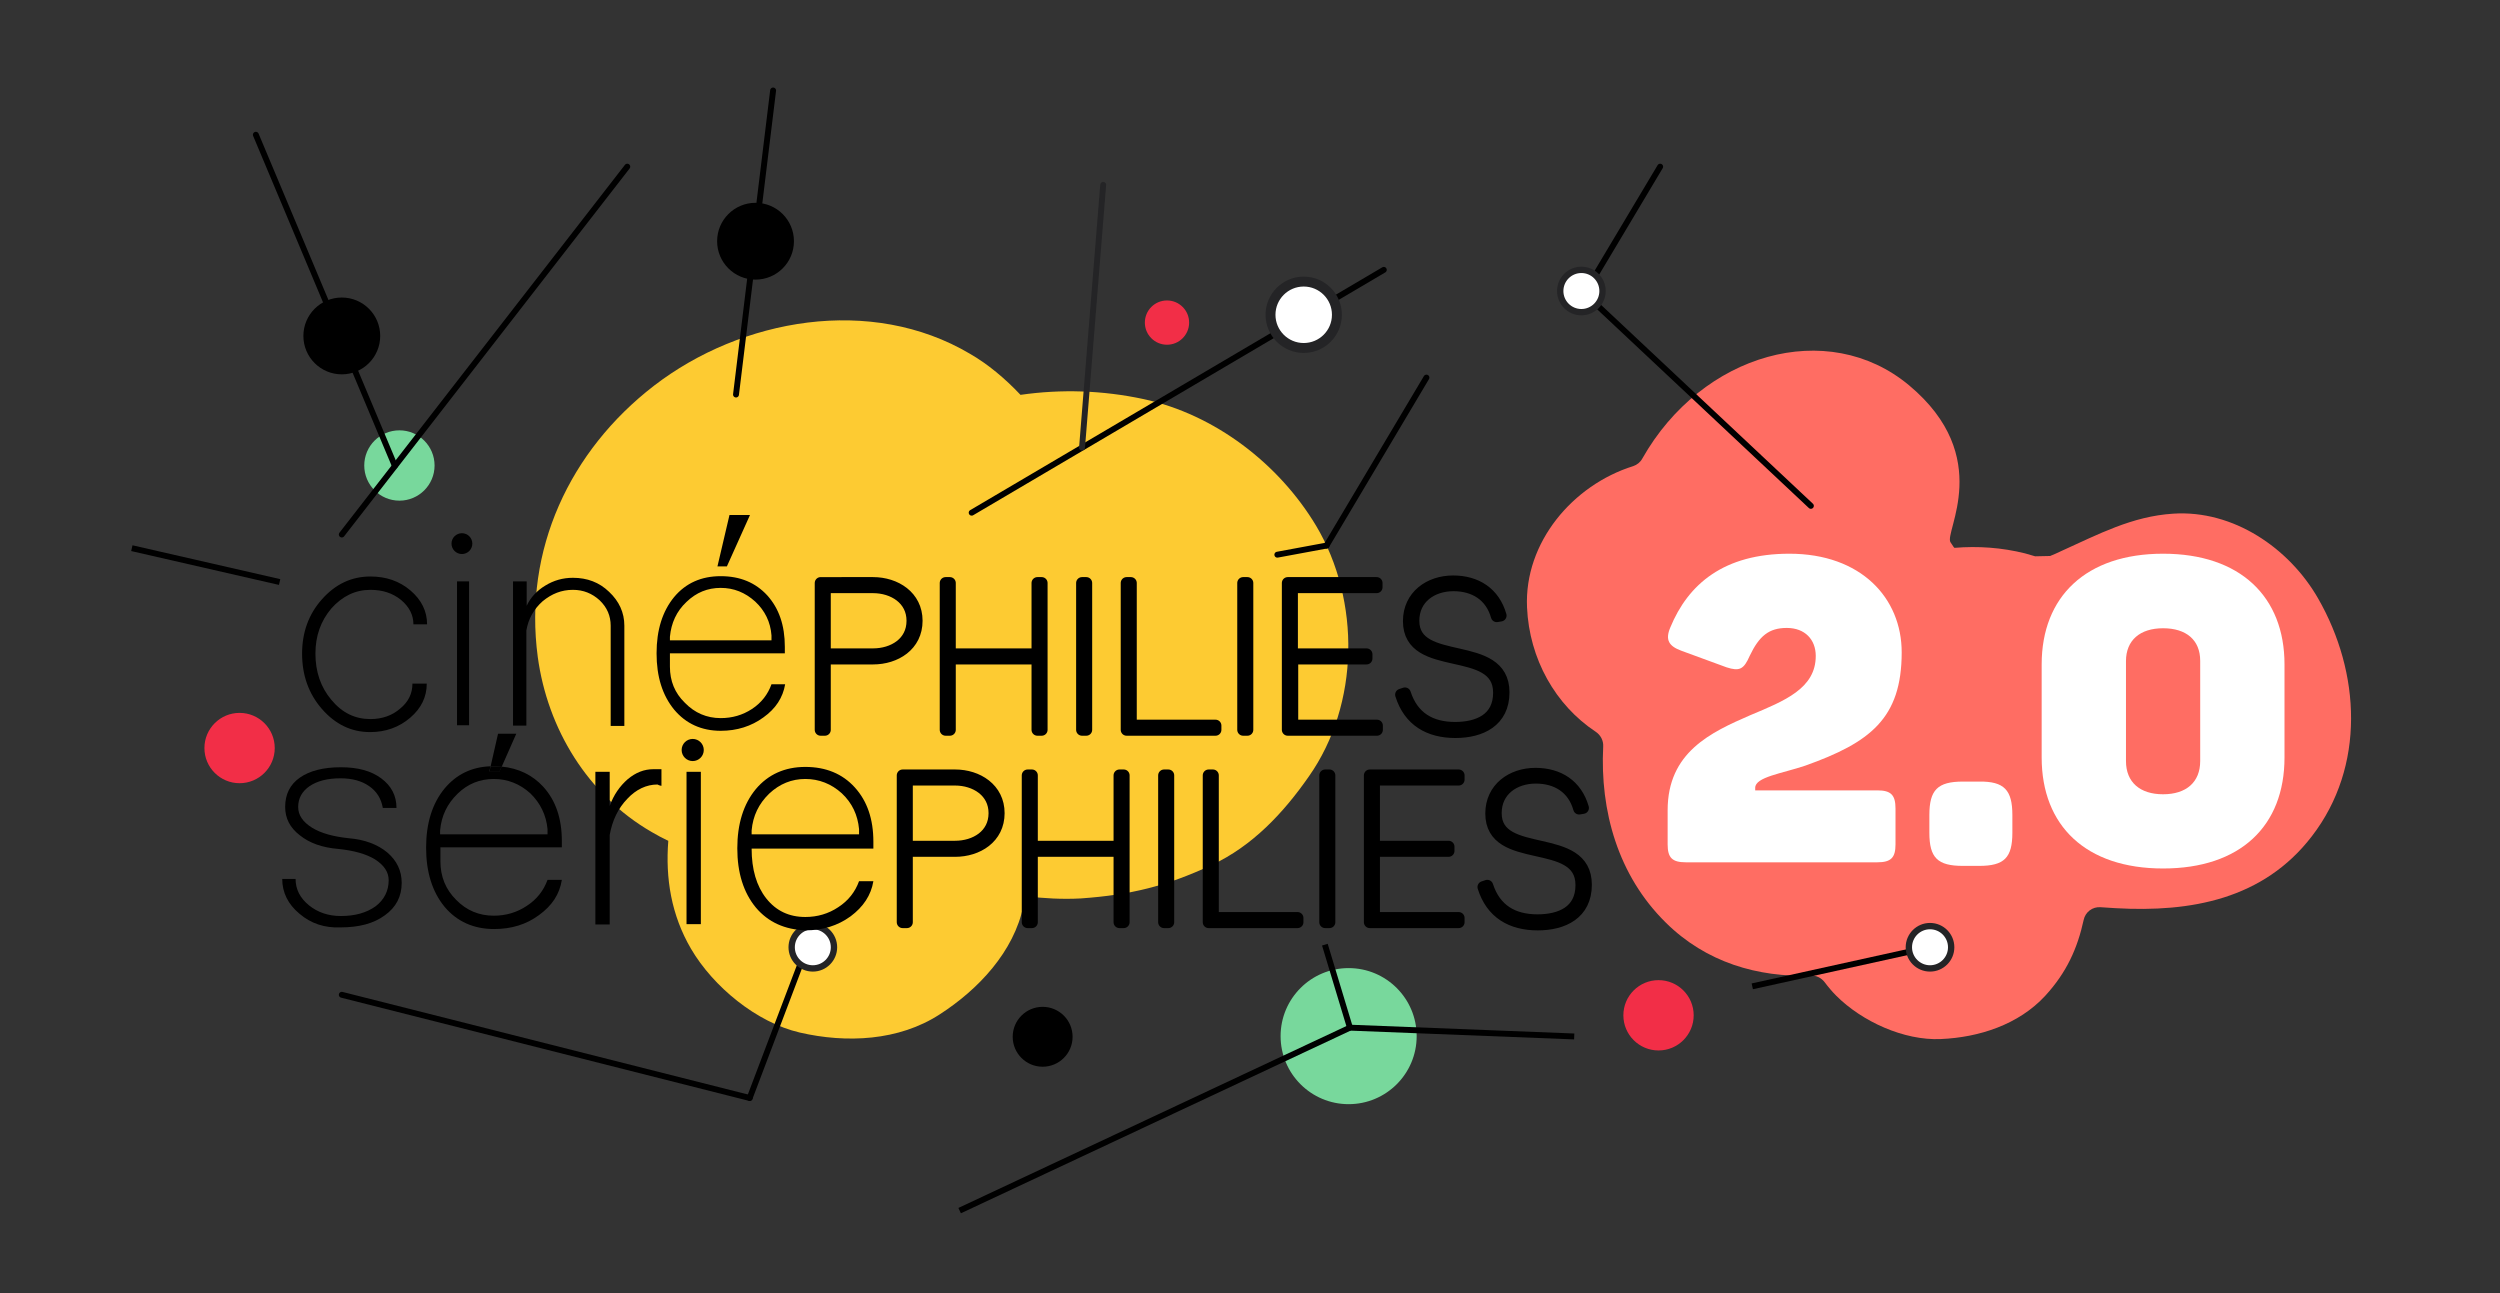 <?xml version="1.0" encoding="utf-8"?>
<!-- Generator: Adobe Illustrator 18.1.1, SVG Export Plug-In . SVG Version: 6.00 Build 0)  -->
<svg version="1.1" id="Layer_1" xmlns="http://www.w3.org/2000/svg" xmlns:xlink="http://www.w3.org/1999/xlink" x="0px" y="0px"
	 viewBox="0 0 768 397.2" enable-background="new 0 0 768 397.2" xml:space="preserve">
<rect x="0" y="0" width="768" height="397.2" fill="#333333" stroke="none"/>
<path fill="#FF6D63" d="M712.1,183.8c-8.9-15.5-26.1-27.2-44.5-26c-12.6,0.8-22.9,6.3-34.2,11.4c-1.2,0.6-2.4,1.1-3.6,1.6
	c0,0,0,0,0,0c-1.6,0-3,0.1-4.6,0.1c-1-0.3-2-0.6-3.1-0.9c-7.2-1.8-14.5-2.3-21.7-1.7c-0.2-0.2-0.3-0.3-0.4-0.5
	c-0.2-0.3-0.5-0.7-0.8-1.2c-2.1-3,13.6-26.2-12.7-48.2c-25-20.9-63.7-9.9-82,22.5c-0.6,1.1-1.6,1.9-2.8,2.3
	c-18.5,5.8-33.5,23.4-32.6,43.4c0.7,15.8,8.7,30,21.1,38.2c1.5,1,2.4,2.7,2.3,4.5c-1,19.8,4.5,39.6,19.2,54.1
	c12.4,12.3,28.4,16.9,44.6,16.3c1.6-0.1,3.2,0.7,4.2,2c1.2,1.6,2.4,3,3.6,4.2c7.9,7.9,20.8,13.8,32.1,13.3
	c11.7-0.5,23.9-4.4,32.1-13.3c6.6-7.2,9.9-14.6,11.8-23.3c0.5-2.4,2.7-4.1,5.2-3.9c1.6,0.1,3.1,0.2,4.7,0.3
	c23,1.3,45.3-2.7,60.2-22.1C726.7,235.5,725.2,206.6,712.1,183.8z"/>
<path fill="#FDCB32" d="M404.3,161.5c-11.4-19-31.1-34.2-53-38.9c-12.6-2.7-25.3-3.1-37.8-1.3c-4.7-5-10.1-9.5-15.5-12.6
	c-30.4-18-70.2-10.9-97.1,9.8c-25.9,20-40.1,50.4-35.7,83.3c3,22.1,15.3,42.4,35,53.8c1.7,1,3.4,1.9,5.1,2.7
	c-0.9,11.5,0.9,22.8,7,33.2c6.8,11.6,20.1,22.6,33.4,25.7c14.3,3.3,30.4,2.6,43-5.6c11.8-7.6,22.8-19.2,25.7-33.4
	c0.2-1,0.4-2,0.6-2.9c5.7,0.7,11.4,1,17,0.7c15.5-1.1,26.3-3.8,40.1-10.2c12.7-5.9,22.2-16.1,30-27.3
	C417.7,216.3,418,184.5,404.3,161.5z"/>
<circle fill="#78D89C" cx="414.3" cy="318.3" r="20.9"/>
<circle fill="#78D89C" cx="122.7" cy="143" r="10.8"/>
<circle fill="#F22E47" cx="73.6" cy="229.8" r="10.8"/>
<circle fill="#F22E47" cx="509.5" cy="311.9" r="10.8"/>
<circle fill="#F22E47" cx="358.5" cy="99.1" r="6.8"/>
<g>
	<path fill="#FFFFFF" d="M549.7,170.1c22,0,34.5,13.6,34.5,30.3c0,20.3-9.7,27.7-29.6,34.8c-7.1,2.4-15.4,3.5-15.4,6.8v0.8h37.5
		c4.2,0,5.6,1.4,5.6,5.6v11c0,4.1-1.4,5.5-5.6,5.5h-58.8c-4.2,0-5.6-1.4-5.6-5.5v-10.5c0-17.8,13.2-23.9,25.4-29.2
		c10.5-4.4,20.1-8.2,20.1-18.2c0-5-3.3-8.6-8.9-8.6c-5.5,0-8.5,2.5-11.4,8.6c-1.8,4.1-3.1,4.8-7.1,3.5l-13.9-5.1
		c-3.8-1.4-5-3.3-3.4-7.1C518.6,179.4,529.6,170.1,549.7,170.1z"/>
	<path fill="#FFFFFF" d="M618.2,250.4v5.4c0,7.7-2.5,10.2-10.2,10.2h-5c-7.8,0-10.3-2.5-10.3-10.2v-5.4c0-7.7,2.5-10.3,10.3-10.3h5
		C615.7,240,618.2,242.7,618.2,250.4z"/>
	<path fill="#FFFFFF" d="M664.5,170.1c23.7,0,37.3,13.2,37.3,34v28.6c0,21.1-13.6,34.1-37.3,34.1s-37.3-13.1-37.3-34.1v-28.6
		C627.2,183.3,640.8,170.1,664.5,170.1z M664.5,193c-7.1,0-11.4,3.7-11.4,10.1v30.7c0,6.5,4.3,10.2,11.4,10.2s11.4-3.7,11.4-10.2
		V203C675.9,196.6,671.6,193,664.5,193z"/>
</g>
<circle cx="212.8" cy="230.4" r="3.4"/>
<line fill="none" stroke="#000000" stroke-width="1.816" stroke-linecap="round" stroke-linejoin="round" stroke-miterlimit="10" x1="487.2" y1="89.4" x2="510" y2="51.2"/>
<line fill="none" stroke="#000000" stroke-width="1.816" stroke-linecap="round" stroke-linejoin="round" stroke-miterlimit="10" x1="407.5" y1="167.6" x2="438.2" y2="116"/>
<line fill="none" stroke="#000000" stroke-width="1.816" stroke-linecap="round" stroke-linejoin="round" stroke-miterlimit="10" x1="556.3" y1="155.4" x2="486.3" y2="89.7"/>
<path fill="none" stroke="#000000" stroke-width="1.816" stroke-miterlimit="10" d="M274.6,220.5"/>
<line fill="none" stroke="#000000" stroke-width="1.816" stroke-miterlimit="10" x1="294.8" y1="371.9" x2="414.7" y2="315.7"/>
<line fill="none" stroke="#000000" stroke-width="1.816" stroke-miterlimit="10" x1="414.7" y1="315.7" x2="483.6" y2="318.4"/>
<line fill="none" stroke="#000000" stroke-width="1.816" stroke-miterlimit="10" x1="407" y1="290.2" x2="414.7" y2="315.7"/>
<line fill="none" stroke="#000000" stroke-width="1.816" stroke-linecap="round" stroke-linejoin="round" stroke-miterlimit="10" x1="407.5" y1="167.6" x2="392.4" y2="170.4"/>
<path fill="none" stroke="#000000" stroke-width="1.816" stroke-miterlimit="10" d="M85.9,273.9"/>
<path fill="none" stroke="#000000" stroke-width="1.816" stroke-miterlimit="10" d="M40.5,168.4"/>
<path fill="none" stroke="#000000" stroke-width="1.816" stroke-miterlimit="10" d="M274.1,221.8"/>
<line fill="none" stroke="#000000" stroke-width="1.816" stroke-linecap="round" stroke-linejoin="round" stroke-miterlimit="10" x1="230.3" y1="337.3" x2="249.6" y2="286.4"/>
<line fill="none" stroke="#000000" stroke-width="1.816" stroke-linecap="round" stroke-linejoin="round" stroke-miterlimit="10" x1="105" y1="305.6" x2="230.3" y2="337.3"/>
<line fill="none" stroke="#000000" stroke-width="1.816" stroke-miterlimit="10" x1="40.5" y1="168.4" x2="85.9" y2="178.8"/>
<line fill="none" stroke="#000000" stroke-width="1.816" stroke-linecap="round" stroke-linejoin="round" stroke-miterlimit="10" x1="192.7" y1="51.2" x2="105" y2="164.2"/>
<line fill="none" stroke="#000000" stroke-width="1.816" stroke-linecap="round" stroke-linejoin="round" stroke-miterlimit="10" x1="298.5" y1="157.5" x2="425.1" y2="82.9"/>
<line fill="none" stroke="#000000" stroke-width="1.816" stroke-linecap="round" stroke-linejoin="round" stroke-miterlimit="10" x1="237.5" y1="27.8" x2="226.1" y2="121.2"/>
<circle cx="232.1" cy="74.1" r="11.8"/>
<circle cx="105" cy="103.2" r="11.8"/>
<circle cx="320.3" cy="318.5" r="9.2"/>
<circle fill="#FFFFFF" stroke="#242426" stroke-width="3.048" stroke-miterlimit="10" cx="400.5" cy="96.7" r="10.2"/>
<circle fill="#FFFFFF" stroke="#242426" stroke-width="1.949" stroke-miterlimit="10" cx="485.8" cy="89.4" r="6.5"/>
<circle fill="#FFFFFF" stroke="#242426" stroke-width="1.949" stroke-miterlimit="10" cx="249.7" cy="291" r="6.5"/>
<line fill="none" stroke="#000000" stroke-width="1.816" stroke-miterlimit="10" x1="592.7" y1="291" x2="538.3" y2="303"/>
<line fill="none" stroke="#000000" stroke-width="1.816" stroke-linecap="round" stroke-linejoin="round" stroke-miterlimit="10" x1="78.6" y1="41.4" x2="121.3" y2="143.1"/>
<line fill="none" stroke="#242426" stroke-width="1.816" stroke-linecap="round" stroke-linejoin="round" stroke-miterlimit="10" x1="332.4" y1="137.5" x2="338.9" y2="56.8"/>
<g>
	<path d="M98.9,217.8c-4.1-4.7-6.1-10.4-6.1-17c0-6.5,2-12.1,6.1-16.7c4.1-4.6,9-7,14.9-7c4.8,0,8.9,1.4,12.3,4.3
		c3.4,2.9,5.1,6.4,5.1,10.4h-4.2c0-2.9-1.3-5.4-3.8-7.5c-2.6-2.1-5.7-3.1-9.4-3.1c-4.6,0-8.6,1.9-12,5.7c-3.3,3.9-4.9,8.5-4.9,13.9
		c0,5.5,1.6,10.3,4.9,14.2c3.3,4,7.3,5.9,12,5.9c3.6,0,6.7-1.1,9.1-3.2c2.6-2.1,3.8-4.7,3.8-7.7h4.4c0,4.1-1.7,7.6-5.1,10.5
		c-3.4,2.9-7.5,4.4-12.3,4.4C107.9,224.9,103,222.5,98.9,217.8z"/>
	<path d="M140.4,222.8v-44.2h3.7v44.2H140.4z"/>
	<path d="M157.6,222.9v-44.3h4.2v7.5c1.2-2.6,3.2-4.7,5.7-6.2c2.6-1.6,5.4-2.4,8.5-2.4c4.4,0,8.1,1.4,11.1,4.3
		c3.1,2.9,4.7,6.4,4.7,10.4v30.8h-4.2v-30.8c0-3-1.1-5.6-3.4-7.8c-2.3-2.1-5-3.2-8.2-3.2c-3.5,0-6.5,1.2-9.3,3.5
		c-2.7,2.4-4.4,5.4-5,9v29.2H157.6z"/>
	<path d="M207.1,218c-3.6-4.4-5.4-10.1-5.4-17.3s1.8-12.9,5.4-17.3c3.6-4.3,8.4-6.4,14.3-6.4c6,0,10.7,2,14.3,5.9
		c3.6,4,5.4,9.2,5.4,15.8v2h-35.3v4.1c0,4.4,1.5,8.1,4.6,11.1c3,3.1,6.7,4.7,11,4.7c3.5,0,6.7-0.9,9.6-2.8c2.9-1.9,4.9-4.5,6-7.6
		h4.2c-0.7,4.1-2.9,7.5-6.7,10.2c-3.7,2.7-8.1,4.1-13.1,4.1C215.5,224.5,210.7,222.3,207.1,218z M237,196.8v-1.6
		c-0.3-4.1-2-7.6-5-10.4c-3.1-2.8-6.6-4.2-10.6-4.2c-4,0-7.5,1.4-10.5,4.3c-3.1,2.9-4.7,6.5-5.1,10.7v1.1H237z M224.1,158.2h6.3
		l-7.1,15.8h-2.9L224.1,158.2z"/>
	<circle cx="141.9" cy="167" r="3.2"/>
</g>
<g>
	<path stroke="#000000" stroke-width="3.632" stroke-linecap="round" stroke-linejoin="round" stroke-miterlimit="10" d="
		M268.2,179.1c6.9,0,13.4,4.1,13.4,11.6c0,7.6-6.5,11.6-13.4,11.6h-14.8v21.9h-1.3v-45.1H268.2z M268.2,201
		c6.2,0,12.1-3.5,12.1-10.3c0-6.7-5.9-10.3-12.1-10.3h-14.8V201H268.2z"/>
	<path stroke="#000000" stroke-width="3.632" stroke-linecap="round" stroke-linejoin="round" stroke-miterlimit="10" d="M320,224.2
		h-1.3v-21.9h-26.9v21.9h-1.3v-45.1h1.3V201h26.9v-21.9h1.3V224.2z"/>
	<path stroke="#000000" stroke-width="3.632" stroke-linecap="round" stroke-linejoin="round" stroke-miterlimit="10" d="
		M333.7,224.2h-1.3v-45.1h1.3V224.2z"/>
	<path stroke="#000000" stroke-width="3.632" stroke-linecap="round" stroke-linejoin="round" stroke-miterlimit="10" d="
		M373.4,224.2h-27.3v-45.1h1.3v43.8h26V224.2z"/>
	<path stroke="#000000" stroke-width="3.632" stroke-linecap="round" stroke-linejoin="round" stroke-miterlimit="10" d="
		M383.2,224.2h-1.3v-45.1h1.3V224.2z"/>
	<path stroke="#000000" stroke-width="3.632" stroke-linecap="round" stroke-linejoin="round" stroke-miterlimit="10" d="
		M422.9,224.2h-27.3v-45.1h27.3v1.3h-26V201h22.9v1.3H397v20.6h26V224.2z"/>
	<path stroke="#000000" stroke-width="3.632" stroke-linecap="round" stroke-linejoin="round" stroke-miterlimit="10" d="
		M459.8,189.3c-1.8-6.4-6.9-9.5-13.3-9.5c-6.6,0-12.3,3.9-12.3,10.9c0,14.8,27.7,5.4,27.7,22c0,8.9-7,12.2-14.8,12.2
		c-8.1,0-14.2-3.5-16.7-11.5l1.2-0.4c2.4,7.4,7.9,10.6,15.4,10.6c7.1,0,13.5-2.7,13.5-10.8c0-15.4-27.7-5.8-27.7-22
		c0-7.7,6.3-12.2,13.6-12.2c7.1,0,12.6,3.5,14.6,10.5L459.8,189.3z"/>
</g>
<g>
	<path stroke="#000000" stroke-width="3.632" stroke-linecap="round" stroke-linejoin="round" stroke-miterlimit="10" d="
		M293.4,238.2c6.9,0,13.4,4.1,13.4,11.6c0,7.6-6.5,11.6-13.4,11.6h-14.8v21.9h-1.3v-45.1H293.4z M293.4,260.1
		c6.2,0,12.1-3.5,12.1-10.3c0-6.7-5.9-10.3-12.1-10.3h-14.8v20.6H293.4z"/>
	<path stroke="#000000" stroke-width="3.632" stroke-linecap="round" stroke-linejoin="round" stroke-miterlimit="10" d="
		M345.2,283.3h-1.3v-21.9H317v21.9h-1.3v-45.1h1.3v21.9h26.9v-21.9h1.3V283.3z"/>
	<path stroke="#000000" stroke-width="3.632" stroke-linecap="round" stroke-linejoin="round" stroke-miterlimit="10" d="
		M358.9,283.3h-1.3v-45.1h1.3V283.3z"/>
	<path stroke="#000000" stroke-width="3.632" stroke-linecap="round" stroke-linejoin="round" stroke-miterlimit="10" d="
		M398.6,283.3h-27.3v-45.1h1.3V282h26V283.3z"/>
	<path stroke="#000000" stroke-width="3.632" stroke-linecap="round" stroke-linejoin="round" stroke-miterlimit="10" d="
		M408.4,283.3h-1.3v-45.1h1.3V283.3z"/>
	<path stroke="#000000" stroke-width="3.632" stroke-linecap="round" stroke-linejoin="round" stroke-miterlimit="10" d="
		M448.1,283.3h-27.3v-45.1h27.3v1.3h-26v20.6H445v1.3h-22.9V282h26V283.3z"/>
	<path stroke="#000000" stroke-width="3.632" stroke-linecap="round" stroke-linejoin="round" stroke-miterlimit="10" d="
		M485.1,248.4c-1.8-6.4-6.9-9.5-13.3-9.5c-6.6,0-12.3,3.9-12.3,10.9c0,14.8,27.7,5.4,27.7,22c0,8.9-7,12.2-14.8,12.2
		c-8.1,0-14.2-3.5-16.7-11.5l1.2-0.4c2.4,7.4,7.9,10.6,15.4,10.6c7.1,0,13.5-2.7,13.5-10.8c0-15.4-27.7-5.8-27.7-22
		c0-7.7,6.3-12.2,13.6-12.2c7.1,0,12.6,3.5,14.6,10.5L485.1,248.4z"/>
</g>
<circle fill="#FFFFFF" stroke="#242426" stroke-width="1.949" stroke-miterlimit="10" cx="592.9" cy="291" r="6.5"/>
<g>
	<path d="M92,280.7c-3.5-2.9-5.3-6.5-5.3-10.7h4.1c0,3.2,1.4,5.9,4.1,8.1c2.7,2.2,6,3.3,9.8,3.3c4.4,0,7.9-1,10.7-3c2.6-2,4-4.7,4-8
		c0-2.5-1.4-4.6-4.2-6.4c-2.8-1.7-6.5-2.7-11.2-3.2c-5-0.4-8.9-1.8-11.9-4.2c-3-2.3-4.5-5.2-4.5-8.7c0-3.9,1.5-6.9,4.5-9
		c3-2.1,7.2-3.2,12.6-3.2c5.2,0,9.3,1.1,12.4,3.4c3.1,2.3,4.7,5.3,4.7,9.1h-4.2c-0.5-2.9-1.9-5.1-4.2-6.7c-2.3-1.6-5.2-2.4-8.8-2.4
		c-4,0-7.1,0.8-9.5,2.4c-2.3,1.6-3.5,3.7-3.5,6.4c0,2.5,1.4,4.6,4.3,6.4c2.8,1.7,6.5,2.7,11.2,3.2c4.9,0.4,8.9,1.9,11.9,4.4
		c2.9,2.5,4.4,5.6,4.4,9.3c0,4.2-1.7,7.5-5.2,10c-3.4,2.5-7.9,3.7-13.6,3.7C99.7,285.1,95.5,283.7,92,280.7z"/>
	<path d="M154.1,235.6l4.5-10.2H153l-2.3,10.1c0.3,0,0.7,0,1,0C152.5,235.5,153.3,235.5,154.1,235.6z"/>
	<path d="M153.4,237.1l0.7-1.5c-0.8-0.1-1.6-0.1-2.4-0.1c-0.4,0-0.7,0-1,0l-0.4,1.6H153.4z"/>
	<path d="M172.6,260.5v-2.1c0-7-1.9-12.5-5.7-16.7c-3.3-3.6-7.6-5.7-12.8-6.2l-0.7,1.5h-3.1l0.4-1.6c-5.8,0.2-10.5,2.5-14.1,6.8
		c-3.8,4.6-5.7,10.7-5.7,18.2c0,7.5,1.9,13.6,5.7,18.2c3.8,4.5,8.9,6.8,15.2,6.8c5.3,0,9.9-1.4,13.8-4.3c4-2.9,6.3-6.4,7-10.8h-4.4
		c-1.2,3.3-3.3,6-6.4,8c-3,2-6.4,3-10.1,3c-4.5,0-8.4-1.6-11.6-4.9c-3.2-3.2-4.8-7.1-4.8-11.8v-4.3H172.6z M135.2,255.1
		c0.4-4.5,2.2-8.2,5.4-11.3c3.1-3,6.8-4.5,11.1-4.5c4.2,0,8,1.5,11.2,4.4c3.1,3,4.9,6.7,5.3,11v1.6h-33V255.1z"/>
	<path d="M182.9,283.9v-46.8h4.4v10.5c1.2-3.4,3.1-6.1,5.5-8.2c2.5-2.1,5.1-3.1,7.9-3.1h2.5v5.1c-0.2,0-0.5-0.1-0.8-0.2
		c-0.2-0.1-0.4-0.2-0.4-0.2c-3.4,0-6.6,1.5-9.3,4.4c-2.8,2.9-4.6,6.6-5.4,11.1v27.5H182.9z"/>
	<path d="M210.9,283.9v-46.8h4.4v46.8H210.9z"/>
	<path d="M232.2,278.8c-3.8-4.6-5.7-10.7-5.7-18.2c0-7.5,1.9-13.6,5.7-18.2c3.8-4.5,8.9-6.8,15.2-6.8c6.3,0,11.4,2.1,15.2,6.3
		c3.8,4.2,5.7,9.7,5.7,16.7v2.1h-37.4c0,6.4,1.5,11.5,4.5,15.3c3,3.8,7,5.7,12,5.7c3.7,0,7.1-1,10.1-3c3.1-2,5.2-4.7,6.4-8h4.4
		c-0.7,4.3-3.1,7.9-7,10.8c-4,2.9-8.6,4.3-13.8,4.3C241.1,285.6,236,283.3,232.2,278.8z M263.9,256.3v-1.6c-0.4-4.3-2.1-8-5.3-11
		c-3.2-2.9-7-4.4-11.2-4.4c-4.2,0-7.9,1.5-11.1,4.5c-3.2,3.1-5,6.8-5.4,11.3v1.2H263.9z"/>
</g>
</svg>
